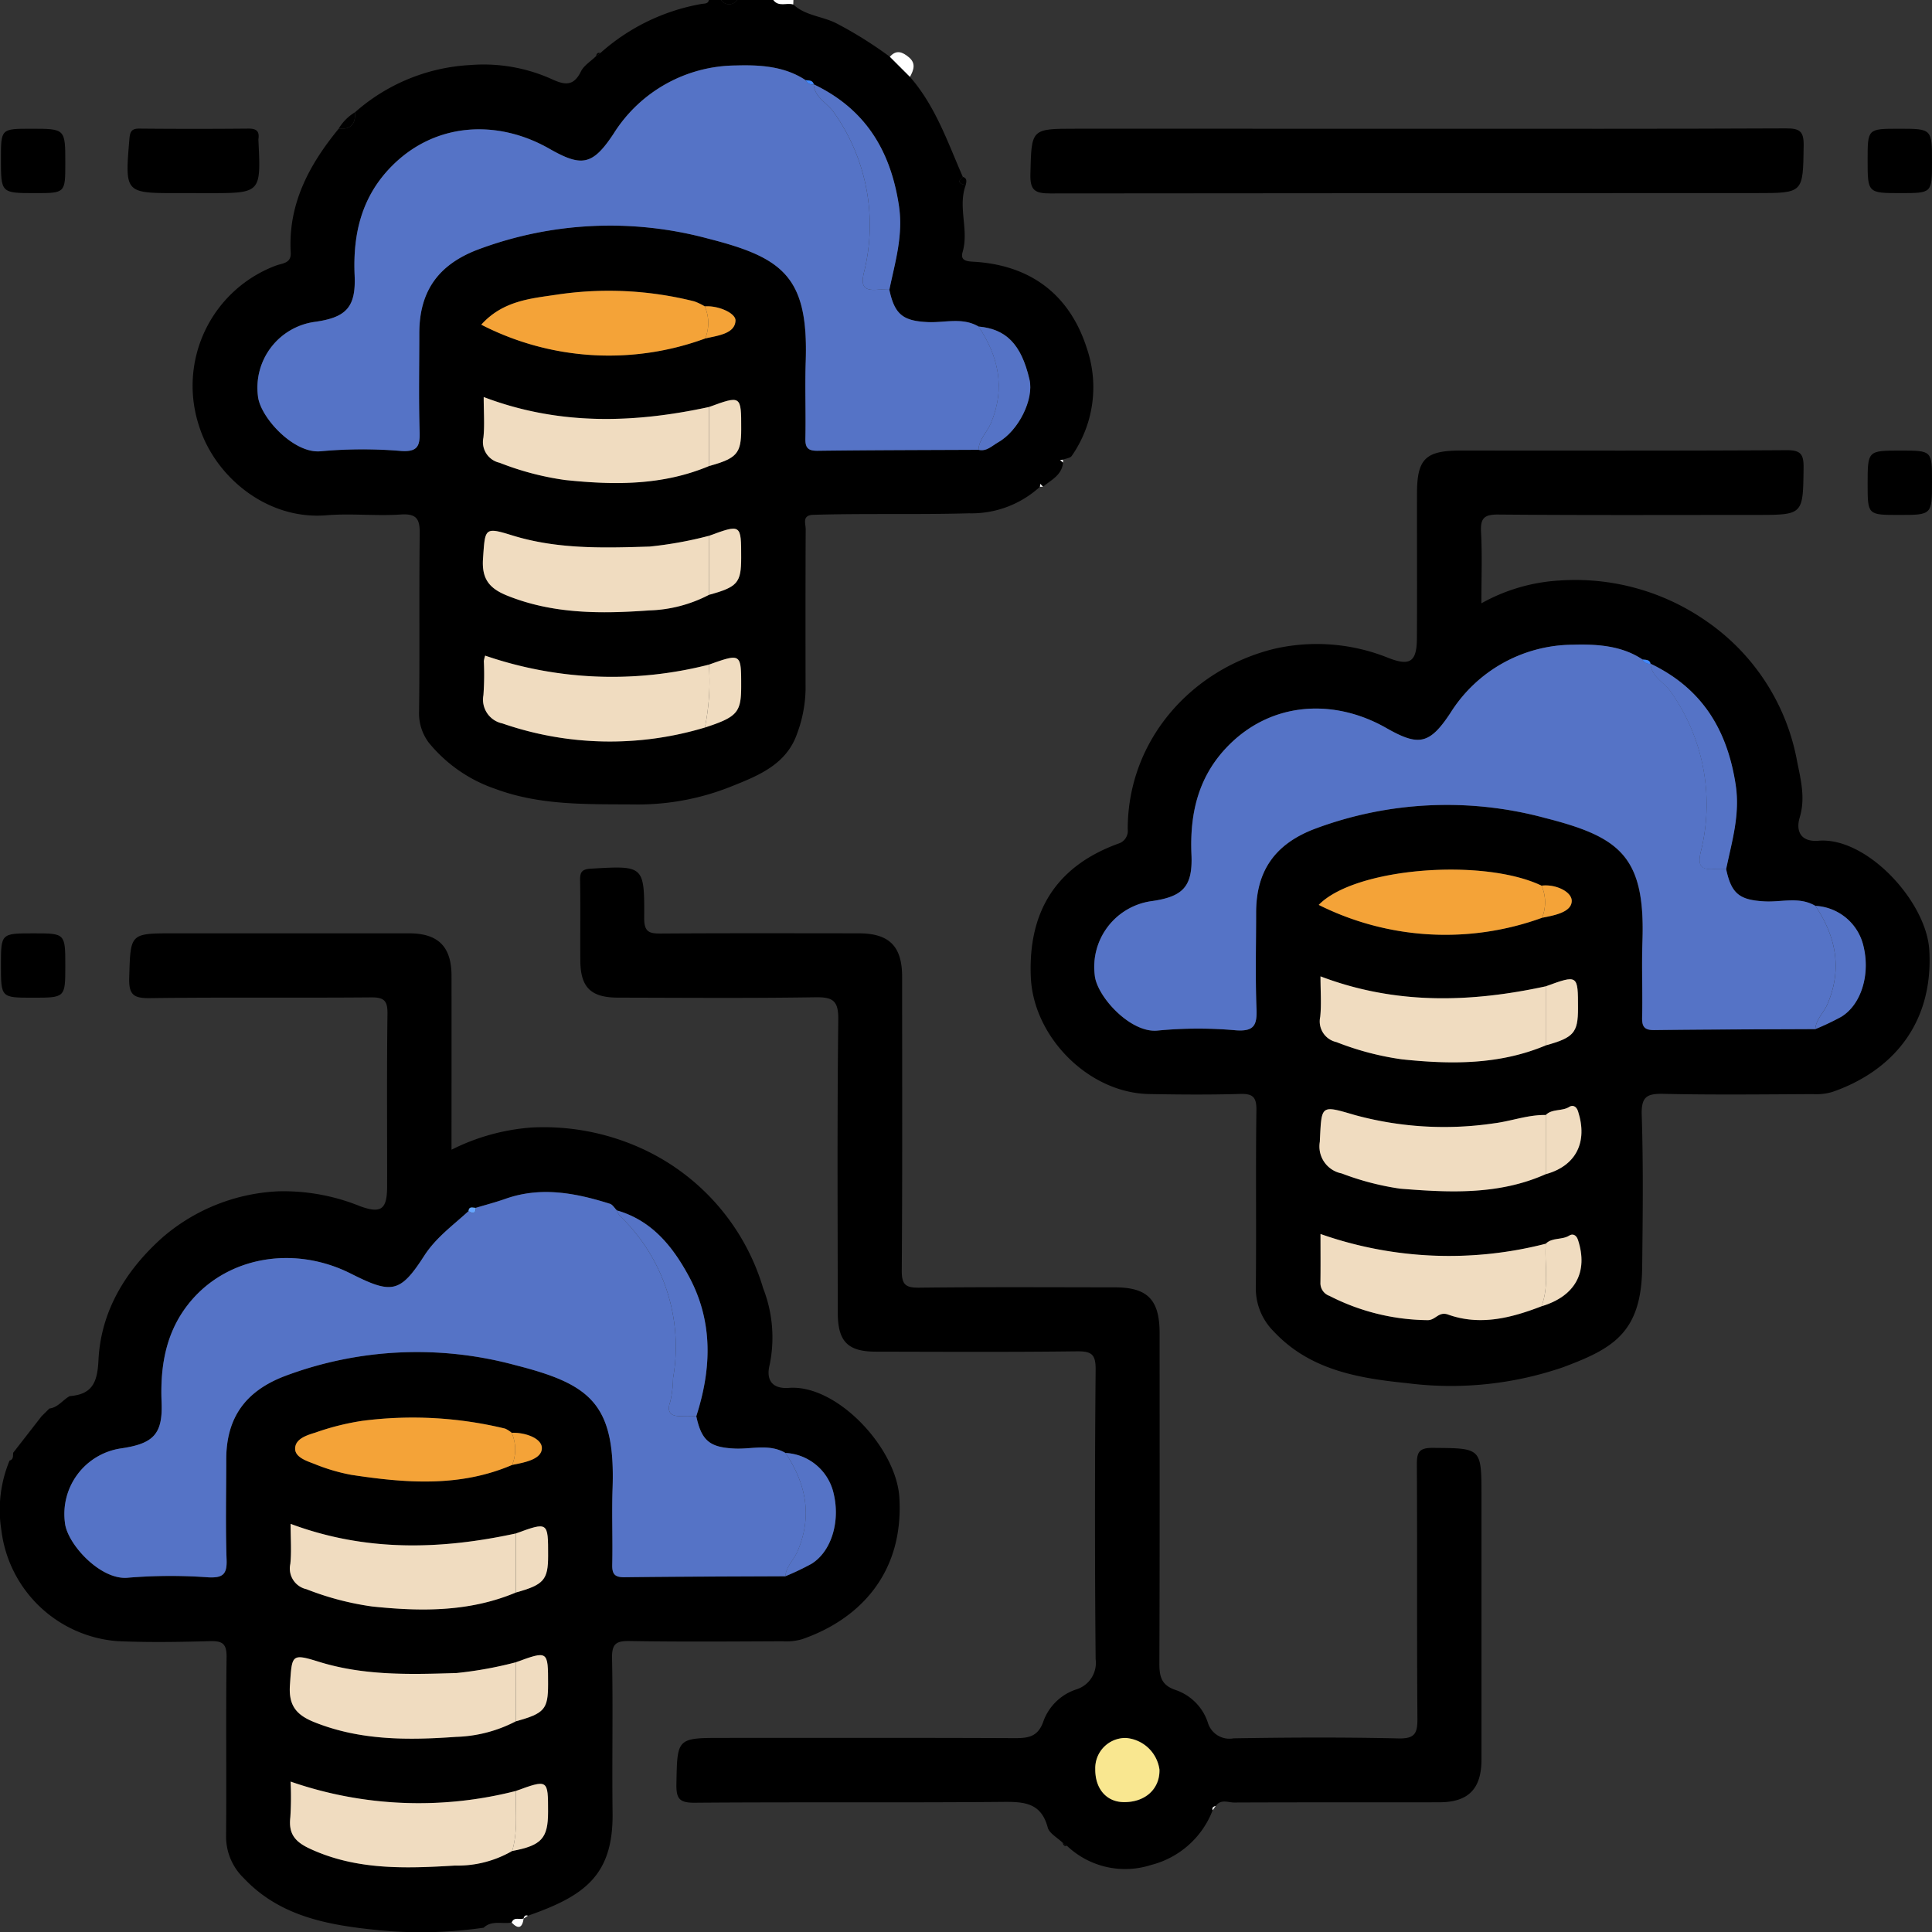 <svg id="Grupo_1030487" data-name="Grupo 1030487" xmlns="http://www.w3.org/2000/svg" xmlns:xlink="http://www.w3.org/1999/xlink" width="188.581" height="188.608" viewBox="0 0 188.581 188.608">
  <rect x="0" y="0" width="188.581" height="188.608" fill="#333333" stroke="none"/>
  <defs>
    <clipPath id="clip-path">
      <rect id="Rectángulo_363847" data-name="Rectángulo 363847" width="188.581" height="188.608" fill="none"/>
    </clipPath>
  </defs>
  <g id="Grupo_1030486" data-name="Grupo 1030486" clip-path="url(#clip-path)">
    <path id="Trazado_771440" data-name="Trazado 771440" d="M106.406.438c1.176,1.1,2.822,1.139,4.2,1.835a39.677,39.677,0,0,1,5.226,3.271l1.962,1.962c2.486,2.848,3.682,6.377,5.157,9.758-.627.527-.254.694.287.8-.8,2.141.328,4.369-.305,6.53-.231.789.289.911,1,.949,5.642.305,9.478,3.227,11.147,8.526A11.713,11.713,0,0,1,133.584,44.5c-.147.215-.561.248-.85.365l-.284.035.285.246c-.106,1.238-1.155,1.694-1.952,2.36l-.27-.278c-.011.094-.022.189-.033.284a9.89,9.89,0,0,1-6.939,2.591c-5.057.143-10.112,0-15.165.147-1.155.034-.758.854-.761,1.4-.026,5.232-.02,10.463-.013,15.695a12.987,12.987,0,0,1-.828,4.268c-1.028,2.982-3.75,4.083-6.271,5.091a24.465,24.465,0,0,1-9.3,1.82c-4.673-.048-9.365.161-13.886-1.523a14.344,14.344,0,0,1-6.5-4.522,4.763,4.763,0,0,1-.94-3.044c.073-5.754-.012-11.51.065-17.263.019-1.442-.225-2.062-1.859-1.951-2.409.162-4.85-.124-7.253.075-5.755.476-10.833-3.705-12.41-8.661a12.53,12.53,0,0,1,7.42-15.687c.672-.271,1.57-.2,1.508-1.3-.266-4.736,1.8-8.573,4.687-12.087q1.735.141,1.581-1.594a18.465,18.465,0,0,1,11.282-4.62,16.2,16.2,0,0,1,8.02,1.417c1.29.586,2.079.587,2.758-.787.294-.594.97-1,1.472-1.49l.428-.313A20.011,20.011,0,0,1,97.4.393c.3-.065.664.032.773-.393h1.178a.95.95,0,0,0,1.571,0h3.534c.522.708,1.311.235,1.947.438m2,7.8c-.112-.433-.483-.37-.8-.414-2.073-1.386-4.55-1.5-6.806-1.435a14.2,14.2,0,0,0-11.933,6.653c-2.062,3.122-3.126,3.264-6.28,1.468-5.044-2.873-11.128-2.6-15.389,1.718-2.93,2.969-3.79,6.592-3.611,10.648.139,3.153-.843,4.126-3.961,4.549a6.487,6.487,0,0,0-5.479,7.215c.188,2.07,3.523,5.711,6.176,5.4a45.231,45.231,0,0,1,7.838-.021c1.57.092,1.813-.49,1.77-1.873-.1-3.2-.031-6.408-.031-9.613,0-4.107,1.853-6.7,5.7-8.168a36.743,36.743,0,0,1,22.493-1.076c7.3,1.855,9.805,3.72,9.519,12.029-.086,2.482.024,4.97-.032,7.454-.021.929.252,1.235,1.2,1.223,5.23-.065,10.461-.069,15.692-.094.793.194,1.321-.391,1.9-.717,2.031-1.143,3.53-4.226,3.083-6.144-.816-3.5-2.321-4.932-4.972-5.171-1.573-.925-3.29-.358-4.936-.432-2.421-.109-3.256-.726-3.771-3.161.561-2.714,1.376-5.31.928-8.239-.829-5.425-3.33-9.434-8.319-11.813ZM97.767,29.9a5.721,5.721,0,0,0-1.019-.486,34.208,34.208,0,0,0-13.516-.643c-2.445.366-5.179.58-7.279,2.918a27.266,27.266,0,0,0,21.861,1.345c1.208-.283,2.909-.452,2.951-1.751.023-.731-1.694-1.487-3-1.383m.4,9.826c-7.35,1.59-14.655,1.81-21.983-.974,0,1.488.1,2.732-.027,3.954a2.065,2.065,0,0,0,1.576,2.459,27.892,27.892,0,0,0,6.422,1.688c4.79.5,9.482.536,14.015-1.363,2.725-.751,3.145-1.233,3.147-3.6,0-3.31,0-3.31-3.15-2.162m0,12.576a37.919,37.919,0,0,1-5.78,1.048c-4.507.138-9.023.274-13.445-1.1-2.71-.844-2.614-.666-2.821,2.28-.138,1.962.605,2.9,2.329,3.595,4.5,1.823,9.206,1.793,13.881,1.457a13.452,13.452,0,0,0,5.842-1.52c2.788-.763,3.145-1.172,3.147-3.609,0-3.306,0-3.306-3.152-2.148m0,12.57a38.1,38.1,0,0,1-21.839-.881,3.109,3.109,0,0,0-.128.531,27.847,27.847,0,0,1-.04,3.325,2.371,2.371,0,0,0,1.849,2.762,32.094,32.094,0,0,0,19.769.4c3.144-1.022,3.54-1.469,3.541-4,0-3.257,0-3.257-3.152-2.139" transform="translate(-28.972)"/>
    <path id="Trazado_771441" data-name="Trazado 771441" d="M193.7.438c-.636-.2-1.424.27-1.947-.438h1.963L193.7.438" transform="translate(-116.271)" fill="#fff"/>
    <path id="Trazado_771442" data-name="Trazado 771442" d="M180.361,0a.95.95,0,0,1-1.571,0Z" transform="translate(-108.408)"/>
    <path id="Trazado_771443" data-name="Trazado 771443" d="M47.214,328.482a42.458,42.458,0,0,1-10.068.261c-4.855-.479-9.722-1.243-13.353-5.1a5.633,5.633,0,0,1-1.726-4.1c.053-5.818-.03-11.638.049-17.456.018-1.331-.4-1.61-1.633-1.575-3.005.085-6.019.132-9.021,0A12.359,12.359,0,0,1,.135,289.693a12.532,12.532,0,0,1,.8-6.808c.41-.119.314-.472.352-.763l2.771-3.562.763-.755c.844-.1,1.3-.837,1.983-1.209,2.18-.176,2.7-1.3,2.807-3.493.228-4.869,2.727-8.867,6.288-12.029a18.582,18.582,0,0,1,11.252-4.469,19.863,19.863,0,0,1,8.019,1.462c2.008.718,2.612.331,2.616-1.919.009-5.625-.039-11.25.035-16.873.017-1.29-.336-1.61-1.608-1.6-7.194.063-14.389-.025-21.582.073-1.618.022-2.067-.348-2.018-2,.128-4.323.039-4.326,4.356-4.326q11.478,0,22.957,0c2.846,0,4.142,1.3,4.146,4.142.008,5.624,0,11.248,0,16.98a20.727,20.727,0,0,1,7.872-2.171A23.068,23.068,0,0,1,62.355,252.3a21.813,21.813,0,0,1,12.137,13.769,13.2,13.2,0,0,1,.634,7.464c-.373,1.455.217,2.383,1.882,2.258,4.678-.352,10.486,5.847,10.777,10.7.444,7.41-3.913,11.906-9.493,13.832a5.534,5.534,0,0,1-1.9.2c-4.971.022-9.942.062-14.911-.021-1.329-.022-1.767.248-1.739,1.674.1,5.034-.012,10.072.051,15.107.076,6.114-2.765,8.111-8.264,10.03-.275-.1-.37.071-.434.289l.018-.018c-.384.146-.937-.207-1.167.394-.91.172-1.929-.251-2.732.5m2.732-48.306a2.579,2.579,0,0,0-.642-.409,38.259,38.259,0,0,0-13.929-.76,24.872,24.872,0,0,0-4.612,1.157c-.842.254-1.956.612-1.955,1.566,0,.823,1.089,1.186,1.847,1.471a18.341,18.341,0,0,0,3.63,1.077c5.3.808,10.589,1.235,15.708-.968,1.193-.231,2.9-.542,2.9-1.648-.006-.96-1.645-1.538-2.944-1.485m.047,40.818c2.867-.536,3.5-1.23,3.5-3.819,0-3.184,0-3.184-3.151-2.037a38.19,38.19,0,0,1-21.982-.917,31.123,31.123,0,0,1-.025,3.481c-.186,1.581.42,2.375,1.882,3.057,4.569,2.134,9.4,1.945,14.183,1.659a10.615,10.615,0,0,0,5.588-1.424M50.347,290c-7.351,1.593-14.656,1.794-21.982-.938,0,1.445.1,2.69-.027,3.913a2.065,2.065,0,0,0,1.571,2.463,28.064,28.064,0,0,0,6.424,1.689c4.792.5,9.483.535,14.017-1.362,2.727-.757,3.145-1.235,3.147-3.6,0-3.309,0-3.309-3.15-2.161m0,12.576a37.913,37.913,0,0,1-5.78,1.047c-4.507.138-9.022.274-13.445-1.1-2.711-.844-2.614-.666-2.821,2.28-.138,1.962.605,2.9,2.329,3.594,4.5,1.823,9.205,1.793,13.88,1.458a13.456,13.456,0,0,0,5.842-1.52c2.788-.763,3.145-1.172,3.147-3.609,0-3.3,0-3.3-3.152-2.148m17.617-24.026c1.5-4.658,1.66-9.265-.744-13.688-1.586-2.919-3.616-5.425-7.01-6.4-.224-.222-.411-.564-.678-.648-3.356-1.058-6.737-1.708-10.209-.479-.949.335-1.927.588-2.892.879-.282,0-.646-.189-.7.317-1.508,1.388-3.178,2.576-4.328,4.364-2.3,3.569-3.138,3.742-6.883,1.876-.286-.143-.572-.287-.864-.418-5.255-2.355-11.249-1.3-14.838,2.737-2.552,2.874-3.2,6.335-3.048,10.086.131,3.15-.812,4.062-3.988,4.522a6.471,6.471,0,0,0-5.447,7.238c.193,2.071,3.5,5.687,6.194,5.376a50.6,50.6,0,0,1,7.837-.031c1.337.055,1.8-.263,1.752-1.688-.115-3.265-.036-6.537-.036-9.806,0-4.083,1.869-6.68,5.715-8.151a36.686,36.686,0,0,1,22.487-1.072c7.295,1.855,9.8,3.722,9.51,12.033-.086,2.481.024,4.969-.032,7.452-.021.934.26,1.231,1.208,1.22,5.229-.065,10.458-.069,15.687-.094a25.476,25.476,0,0,0,2.546-1.211c1.925-1.178,2.818-4.065,2.184-6.8a5.082,5.082,0,0,0-4.717-4.025c-1.573-.925-3.29-.358-4.936-.432-2.421-.109-3.256-.727-3.771-3.161" transform="translate(0 -140.321)"/>
    <path id="Trazado_771444" data-name="Trazado 771444" d="M299.56,126.573a17.678,17.678,0,0,1,7.592-2.222,22.363,22.363,0,0,1,14.27,3.9A21.235,21.235,0,0,1,330.373,142c.345,1.732.83,3.572.258,5.464-.419,1.385.133,2.425,1.829,2.286,4.715-.387,10.537,5.93,10.815,10.676.427,7.325-3.779,11.888-9.479,13.849a5.557,5.557,0,0,1-1.9.207c-4.842.024-9.685.081-14.524-.025-1.616-.035-2.224.224-2.165,2.058.16,4.967.1,9.944.043,14.916-.074,6.345-2.847,7.892-7.724,9.711a33.679,33.679,0,0,1-15.247,1.55c-4.714-.478-9.482-1.27-13.008-5.062a5.9,5.9,0,0,1-1.731-4.307c.06-5.757-.022-11.516.056-17.273.018-1.316-.374-1.622-1.625-1.585-2.942.088-5.888.062-8.832.01-5.932-.1-11.318-5.584-11.563-11.42-.267-6.366,2.443-10.8,8.531-13.019a1.307,1.307,0,0,0,.928-1.427c.009-8.772,6.315-15.673,14.392-17.614a18.643,18.643,0,0,1,11.107.933c2.039.779,2.714.366,2.727-1.915.028-4.711,0-9.421.009-14.132,0-3.4.823-4.215,4.25-4.216,10.6,0,21.2.029,31.8-.037,1.41-.009,1.7.385,1.685,1.729-.062,4.59-.006,4.591-4.674,4.591-8.375,0-16.75.038-25.124-.037-1.407-.013-1.758.374-1.684,1.728.12,2.218.032,4.446.032,6.932m16.512,5.9c-.112-.433-.482-.37-.8-.414-2.075-1.385-4.552-1.5-6.81-1.436a14.186,14.186,0,0,0-11.931,6.658c-2.058,3.117-3.122,3.256-6.281,1.46-5.043-2.869-11.121-2.6-15.388,1.725-2.932,2.97-3.783,6.6-3.607,10.65.137,3.149-.842,4.116-3.965,4.545a6.483,6.483,0,0,0-5.475,7.218c.188,2.07,3.519,5.713,6.178,5.4a41.312,41.312,0,0,1,7.641-.017c1.737.117,2.029-.524,1.968-2.076-.122-3.135-.037-6.276-.037-9.416,0-4.092,1.866-6.7,5.7-8.166a36.736,36.736,0,0,1,22.492-1.075c7.294,1.853,9.805,3.721,9.518,12.029-.086,2.482.024,4.97-.032,7.454-.021.93.252,1.235,1.2,1.223,5.23-.065,10.46-.07,15.69-.094a25.57,25.57,0,0,0,2.545-1.211c1.925-1.179,2.818-4.065,2.184-6.8a5.082,5.082,0,0,0-4.718-4.025c-1.572-.925-3.288-.347-4.933-.435-2.462-.132-3.26-.726-3.774-3.158.56-2.714,1.376-5.31.928-8.24-.829-5.425-3.33-9.433-8.319-11.813Zm-10.639,21.665c-5.687-2.728-18.209-1.767-21.749,1.875a27.638,27.638,0,0,0,21.8,1.258c1.194-.231,2.891-.539,2.895-1.649,0-.9-1.585-1.658-2.942-1.484m.4,9.826c-7.35,1.59-14.654,1.809-21.982-.974,0,1.487.1,2.732-.027,3.954A2.065,2.065,0,0,0,285.4,169.4a27.911,27.911,0,0,0,6.422,1.688c4.79.5,9.481.536,14.014-1.362,2.727-.757,3.145-1.235,3.147-3.6,0-3.309,0-3.309-3.15-2.16m.006,25.122a37.848,37.848,0,0,1-21.987-.95c0,1.74.015,3.237-.007,4.735a1.313,1.313,0,0,0,.884,1.306,21.409,21.409,0,0,0,9.551,2.368c.807.028,1.083-.881,2.024-.545,3.123,1.115,6.155.335,9.12-.809,3.3-.979,4.586-3.352,3.565-6.478-.175-.535-.554-.615-.846-.429-.718.457-1.672.162-2.3.8m0-6.789c2.956-.808,4.124-3.125,3.152-6.14-.173-.537-.556-.621-.844-.435-.718.465-1.676.163-2.308.8-1.733-.033-3.361.605-5.069.815a33.092,33.092,0,0,1-13.543-.807c-3.395-.993-3.256-1.034-3.434,2.6a2.681,2.681,0,0,0,2.134,3.094,26.655,26.655,0,0,0,5.7,1.487c4.827.39,9.633.627,14.215-1.415" transform="translate(-154.959 -67.686)"/>
    <path id="Trazado_771445" data-name="Trazado 771445" d="M205.575,307.139a8.742,8.742,0,0,1-6.012,5.336,8.245,8.245,0,0,1-8.206-1.869l-.428-.306c-.5-.493-1.3-.907-1.452-1.492-.649-2.431-2.327-2.509-4.415-2.49-10.012.089-20.024,0-30.036.081-1.5.012-1.817-.393-1.79-1.828.083-4.495.019-4.5,4.577-4.5,9.489,0,18.977-.02,28.466.023,1.348.006,2.269-.154,2.782-1.657a5.113,5.113,0,0,1,3.21-3.1,2.706,2.706,0,0,0,1.884-2.943q-.126-14.134,0-28.269c.013-1.507-.4-1.8-1.83-1.787-6.543.082-13.088.044-19.631.032-2.731-.005-3.7-.99-3.707-3.772-.011-9.554-.065-19.109.048-28.662.022-1.877-.573-2.182-2.259-2.157-6.412.1-12.826.047-19.239.035-2.651-.005-3.658-.992-3.681-3.6s.023-5.236-.022-7.852c-.014-.822.186-1.085,1.071-1.137,5.15-.3,5.216-.328,5.185,4.818-.009,1.437.56,1.521,1.7,1.513,6.413-.042,12.826-.024,19.239-.019,2.98,0,4.237,1.26,4.238,4.243,0,9.554.035,19.109-.035,28.662-.01,1.412.389,1.7,1.731,1.682,6.347-.075,12.695-.037,19.042-.032,3.223,0,4.394,1.2,4.395,4.481,0,10.732.019,21.464-.023,32.2-.005,1.3.186,2.162,1.6,2.627a5.008,5.008,0,0,1,3.136,3.193,2.195,2.195,0,0,0,2.5,1.521c5.364-.091,10.733-.115,16.1.008,1.639.038,1.862-.533,1.851-1.962-.062-8.245-.009-16.491-.055-24.736-.007-1.19.173-1.673,1.549-1.662,4.758.037,4.758-.027,4.758,4.71q0,12.859,0,25.718c0,2.862-1.281,4.161-4.119,4.166-6.674.011-13.35-.007-20.024.022-.592,0-1.3-.36-1.787.333-.215.063-.4.149-.3.43m-11.456-4.018c-.016,1.9,1.072,3.178,2.731,3.217,2.115.049,3.582-1.268,3.536-3.173a3.592,3.592,0,0,0-3.291-3.088,2.949,2.949,0,0,0-2.975,3.044" transform="translate(-87.211 -130.436)"/>
    <path id="Trazado_771446" data-name="Trazado 771446" d="M293.31,31.87c11.975,0,23.951.024,35.926-.033,1.347-.007,1.749.278,1.729,1.686-.069,4.629,0,4.629-4.64,4.629q-34.454,0-68.909.034c-1.491,0-1.968-.307-1.929-1.884.111-4.431.031-4.433,4.448-4.433Z" transform="translate(-154.911 -19.305)"/>
    <path id="Trazado_771447" data-name="Trazado 771447" d="M38.114,38.182h-1.57c-5.2,0-5.175,0-4.731-5.308.063-.759.257-1,1.014-.989q5.3.049,10.6,0c.773-.007,1.086.244.98,1a1.087,1.087,0,0,0,0,.2c.244,5.1.244,5.1-4.915,5.1Z" transform="translate(-19.18 -19.332)"/>
    <path id="Trazado_771448" data-name="Trazado 771448" d="M466.309,111.723c3.061,0,3.061,0,3.061,3.026,0,3.257,0,3.257-3.223,3.257-3.06,0-3.06,0-3.06-3.026,0-3.257,0-3.257,3.222-3.257" transform="translate(-280.789 -67.742)"/>
    <path id="Trazado_771449" data-name="Trazado 771449" d="M469.369,35.178c0,3.026,0,3.026-3.061,3.026-3.223,0-3.223,0-3.223-3.257,0-3.026,0-3.026,3.061-3.026,3.222,0,3.222,0,3.222,3.257" transform="translate(-280.788 -19.355)"/>
    <path id="Trazado_771450" data-name="Trazado 771450" d="M6.514,234.608c0,3.1,0,3.1-3.182,3.1-3.1,0-3.1,0-3.1-3.182,0-3.1,0-3.1,3.182-3.1,3.1,0,3.1,0,3.1,3.182" transform="translate(-0.14 -140.323)"/>
    <path id="Trazado_771451" data-name="Trazado 771451" d="M6.514,35.253c0,2.952,0,2.952-2.939,2.952-3.344,0-3.344,0-3.344-3.332,0-2.952,0-2.952,2.939-2.952,3.344,0,3.344,0,3.344,3.332" transform="translate(-0.14 -19.355)"/>
    <path id="Trazado_771452" data-name="Trazado 771452" d="M222.607,15.35l-1.962-1.962c.634-.731,1.244-.464,1.852.043.724.6.469,1.257.11,1.919" transform="translate(-133.786 -7.845)" fill="#fff"/>
    <path id="Trazado_771453" data-name="Trazado 771453" d="M85.552,27.855c.1,1.154-.424,1.687-1.581,1.594a4.684,4.684,0,0,1,1.581-1.594" transform="translate(-50.915 -16.89)"/>
    <path id="Trazado_771454" data-name="Trazado 771454" d="M126.875,476.1c.23-.6.783-.247,1.167-.394-.128.9-.5,1.09-1.167.394" transform="translate(-76.93 -288.438)" fill="#fff"/>
    <path id="Trazado_771455" data-name="Trazado 771455" d="M238.513,44.654c-.542-.106-.914-.274-.288-.8.458.137.354.476.288.8" transform="translate(-144.247 -26.59)"/>
    <path id="Trazado_771456" data-name="Trazado 771456" d="M148.192,13.107l-.429.313c.061-.216.151-.394.429-.313" transform="translate(-89.595 -7.936)"/>
    <path id="Trazado_771457" data-name="Trazado 771457" d="M263.147,114.263l-.285-.246.284-.035c0,.094,0,.187,0,.281" transform="translate(-159.384 -69.112)" fill="#fefefe"/>
    <path id="Trazado_771458" data-name="Trazado 771458" d="M300.637,448.213c-.093-.281.09-.366.3-.429l-.3.429" transform="translate(-182.273 -271.51)" fill="#fefefe"/>
    <path id="Trazado_771459" data-name="Trazado 771459" d="M263.471,456.9l.428.306c-.279.089-.365-.093-.428-.306" transform="translate(-159.753 -277.04)" fill="#020202"/>
    <path id="Trazado_771460" data-name="Trazado 771460" d="M129.794,475.258c.063-.218.158-.389.433-.289l-.433.289" transform="translate(-78.699 -287.976)" fill="#fff"/>
    <path id="Trazado_771461" data-name="Trazado 771461" d="M257.858,120.267c.011-.094.022-.189.033-.284l.27.278c-.1,0-.2.006-.3.006" transform="translate(-156.35 -72.751)" fill="#fefefe"/>
    <path id="Trazado_771462" data-name="Trazado 771462" d="M125.542,38.1c.515,2.434,1.349,3.052,3.771,3.161,1.646.074,3.363-.492,4.936.432,1.953,2.936,2.632,6,1.213,9.41-.374.9-1.17,1.59-1.225,2.623-5.23.025-10.461.029-15.691.094-.953.012-1.225-.294-1.2-1.223.056-2.484-.054-4.972.032-7.454.286-8.309-2.222-10.174-9.519-12.029A36.743,36.743,0,0,0,85.36,34.189c-3.846,1.468-5.7,4.061-5.7,8.168,0,3.2-.067,6.411.031,9.612.043,1.383-.2,1.965-1.77,1.873a45.231,45.231,0,0,0-7.838.021c-2.653.309-5.988-3.332-6.176-5.4a6.487,6.487,0,0,1,5.479-7.215c3.117-.424,4.1-1.4,3.961-4.549-.178-4.056.681-7.679,3.611-10.648,4.262-4.318,10.346-4.591,15.389-1.718,3.153,1.8,4.218,1.655,6.28-1.468a14.2,14.2,0,0,1,11.933-6.653c2.256-.067,4.733.049,6.806,1.435a.749.749,0,0,0,.8.414l-.014-.012c.1,1.325,1.366,1.821,2,2.78a19.011,19.011,0,0,1,2.921,15.535c-.327,1.342-.066,1.845,1.3,1.736.387-.031.779,0,1.168,0" transform="translate(-38.731 -9.82)" fill="#5573c6"/>
    <path id="Trazado_771463" data-name="Trazado 771463" d="M141.437,169.582a32.094,32.094,0,0,1-19.769-.4,2.371,2.371,0,0,1-1.849-2.761,27.768,27.768,0,0,0,.04-3.325,3.082,3.082,0,0,1,.129-.531,38.1,38.1,0,0,0,21.839.881,22.809,22.809,0,0,1-.389,6.136" transform="translate(-72.632 -98.57)" fill="#f0dcc0"/>
    <path id="Trazado_771464" data-name="Trazado 771464" d="M141.793,137.867a13.448,13.448,0,0,1-5.842,1.52c-4.675.335-9.378.366-13.881-1.458-1.724-.7-2.467-1.633-2.329-3.595.207-2.947.111-3.124,2.821-2.28,4.423,1.376,8.939,1.24,13.445,1.1a37.882,37.882,0,0,0,5.78-1.048q0,2.879.005,5.757" transform="translate(-72.594 -79.804)" fill="#f0dcc0"/>
    <path id="Trazado_771465" data-name="Trazado 771465" d="M141.846,105.189c-4.533,1.9-9.224,1.865-14.015,1.362a27.911,27.911,0,0,1-6.422-1.688,2.066,2.066,0,0,1-1.576-2.459c.126-1.222.027-2.467.027-3.955,7.328,2.784,14.633,2.564,21.983.974q0,2.883,0,5.766" transform="translate(-72.646 -59.694)" fill="#f0dcc0"/>
    <path id="Trazado_771466" data-name="Trazado 771466" d="M141.2,76.757a27.264,27.264,0,0,1-21.861-1.345c2.1-2.338,4.835-2.553,7.279-2.918a34.215,34.215,0,0,1,13.516.643,5.669,5.669,0,0,1,1.019.487,4.03,4.03,0,0,1,.047,3.134" transform="translate(-72.363 -43.719)" fill="#f4a338"/>
    <path id="Trazado_771467" data-name="Trazado 771467" d="M209.139,40.951c-.39,0-.781-.032-1.168,0-1.369.109-1.63-.394-1.3-1.736a19.011,19.011,0,0,0-2.921-15.535c-.632-.959-1.9-1.454-2-2.78,4.989,2.38,7.49,6.388,8.319,11.813.448,2.929-.367,5.525-.928,8.239" transform="translate(-122.328 -12.672)" fill="#5573c6"/>
    <path id="Trazado_771468" data-name="Trazado 771468" d="M242.61,93c.055-1.033.85-1.726,1.224-2.623,1.419-3.407.74-6.473-1.212-9.41,2.651.24,4.157,1.669,4.972,5.171.447,1.918-1.052,5-3.082,6.144-.581.327-1.108.911-1.9.717" transform="translate(-147.104 -49.092)" fill="#5573c6"/>
    <path id="Trazado_771469" data-name="Trazado 771469" d="M174.783,169.9a22.809,22.809,0,0,0,.389-6.136c3.155-1.118,3.155-1.118,3.152,2.138,0,2.529-.4,2.976-3.541,4" transform="translate(-105.978 -98.888)" fill="#f0dcc0"/>
    <path id="Trazado_771470" data-name="Trazado 771470" d="M175.776,137.548q0-2.879-.005-5.757c3.155-1.157,3.155-1.157,3.152,2.148,0,2.437-.359,2.847-3.147,3.609" transform="translate(-106.577 -79.486)" fill="#f0dcc0"/>
    <path id="Trazado_771471" data-name="Trazado 771471" d="M175.78,105.621q0-2.883,0-5.766c3.153-1.148,3.153-1.148,3.15,2.162,0,2.371-.422,2.853-3.147,3.6" transform="translate(-106.58 -60.126)" fill="#f0dcc0"/>
    <path id="Trazado_771472" data-name="Trazado 771472" d="M174.8,79.083a4.03,4.03,0,0,0-.047-3.134c1.3-.1,3.021.652,3,1.383-.042,1.3-1.743,1.468-2.951,1.751" transform="translate(-105.962 -46.045)" fill="#f4a338"/>
    <path id="Trazado_771473" data-name="Trazado 771473" d="M200.555,20.291a.749.749,0,0,1-.8-.414c.315.044.685-.019.8.414" transform="translate(-121.122 -12.052)" fill="#4188fd"/>
    <path id="Trazado_771474" data-name="Trazado 771474" d="M86.359,333.068c-5.229.025-10.458.03-15.687.094-.948.012-1.229-.286-1.208-1.22.056-2.483-.054-4.971.032-7.453.287-8.31-2.215-10.178-9.51-12.033A36.687,36.687,0,0,0,37.5,313.53c-3.845,1.471-5.714,4.068-5.714,8.151,0,3.269-.078,6.541.036,9.806.05,1.425-.415,1.743-1.751,1.688a50.6,50.6,0,0,0-7.837.031c-2.693.311-6-3.306-6.194-5.376a6.471,6.471,0,0,1,5.447-7.238c3.176-.46,4.119-1.372,3.989-4.522-.155-3.751.5-7.212,3.048-10.086,3.589-4.042,9.582-5.093,14.838-2.737.292.131.577.275.864.418,3.744,1.866,4.587,1.694,6.883-1.875,1.15-1.788,2.82-2.976,4.328-4.364.379.218.7.312.7-.316.965-.291,1.943-.543,2.892-.879,3.472-1.228,6.853-.578,10.209.48.268.084.454.426.678.648a2.039,2.039,0,0,0,.272.513A17.693,17.693,0,0,1,75.4,313.736a10.879,10.879,0,0,1-.281,2.321c-.318.846-.052,1.409.977,1.379.523-.015,1.047,0,1.571.007.514,2.434,1.349,3.052,3.771,3.161,1.646.074,3.363-.492,4.936.432,2.012,3,2.647,6.163,1.175,9.6-.357.833-1.11,1.467-1.187,2.431" transform="translate(-9.703 -179.211)" fill="#5573c6"/>
    <path id="Trazado_771475" data-name="Trazado 771475" d="M93.912,417.173a13.454,13.454,0,0,1-5.842,1.52c-4.675.335-9.378.366-13.88-1.457-1.724-.7-2.467-1.632-2.329-3.594.207-2.946.111-3.123,2.821-2.28,4.422,1.377,8.938,1.24,13.445,1.1a37.882,37.882,0,0,0,5.78-1.048q0,2.879.005,5.757" transform="translate(-43.562 -249.159)" fill="#f0dcc0"/>
    <path id="Trazado_771476" data-name="Trazado 771476" d="M93.964,384.551c-4.534,1.9-9.226,1.865-14.017,1.362a28.064,28.064,0,0,1-6.424-1.689,2.066,2.066,0,0,1-1.571-2.463c.126-1.223.027-2.468.027-3.913,7.327,2.732,14.632,2.531,21.983.938q0,2.882,0,5.765" transform="translate(-43.614 -229.105)" fill="#f0dcc0"/>
    <path id="Trazado_771477" data-name="Trazado 771477" d="M93.593,448.527a10.623,10.623,0,0,1-5.588,1.424c-4.782.286-9.614.474-14.183-1.659-1.461-.682-2.068-1.476-1.882-3.058a31.116,31.116,0,0,0,.025-3.48,38.19,38.19,0,0,0,21.982.916c-.043,1.957.223,3.932-.354,5.856" transform="translate(-43.601 -267.854)" fill="#f0dcc0"/>
    <path id="Trazado_771478" data-name="Trazado 771478" d="M94.364,356.154c-5.119,2.2-10.411,1.776-15.708.969a18.374,18.374,0,0,1-3.631-1.078c-.757-.285-1.847-.648-1.847-1.471,0-.955,1.114-1.312,1.955-1.566a24.8,24.8,0,0,1,4.612-1.157,38.268,38.268,0,0,1,13.929.76,2.59,2.59,0,0,1,.642.409,4.028,4.028,0,0,1,.047,3.134" transform="translate(-44.371 -213.165)" fill="#f4a338"/>
    <path id="Trazado_771479" data-name="Trazado 771479" d="M160.7,320.208c-.524,0-1.048-.022-1.571-.007-1.029.03-1.294-.533-.977-1.379a10.855,10.855,0,0,0,.281-2.321,17.69,17.69,0,0,0-5.216-15.866,2.058,2.058,0,0,1-.272-.513c3.395.972,5.425,3.479,7.011,6.4,2.4,4.423,2.246,9.03.744,13.688" transform="translate(-92.735 -181.977)" fill="#5573c6"/>
    <path id="Trazado_771480" data-name="Trazado 771480" d="M194.727,372.3c.077-.964.83-1.6,1.187-2.431,1.472-3.438.838-6.6-1.175-9.6a5.082,5.082,0,0,1,4.718,4.025c.634,2.732-.259,5.618-2.184,6.8a25.515,25.515,0,0,1-2.545,1.211" transform="translate(-118.071 -218.448)" fill="#5573c6"/>
    <path id="Trazado_771481" data-name="Trazado 771481" d="M126.994,448.863c.577-1.924.311-3.9.354-5.856,3.152-1.146,3.152-1.146,3.15,2.038,0,2.589-.638,3.283-3.5,3.819" transform="translate(-77.002 -268.19)" fill="#f0dcc0"/>
    <path id="Trazado_771482" data-name="Trazado 771482" d="M127.894,416.856q0-2.879-.005-5.757c3.154-1.157,3.154-1.157,3.152,2.148,0,2.437-.359,2.846-3.147,3.609" transform="translate(-77.544 -248.842)" fill="#f0dcc0"/>
    <path id="Trazado_771483" data-name="Trazado 771483" d="M127.9,384.928q0-2.883,0-5.765c3.152-1.148,3.152-1.148,3.15,2.161,0,2.369-.419,2.847-3.147,3.6" transform="translate(-77.548 -229.482)" fill="#f0dcc0"/>
    <path id="Trazado_771484" data-name="Trazado 771484" d="M126.922,358.4a4.028,4.028,0,0,0-.047-3.134c1.3-.052,2.938.526,2.944,1.485.007,1.106-1.7,1.417-2.9,1.648" transform="translate(-76.93 -215.41)" fill="#f4a338"/>
    <path id="Trazado_771485" data-name="Trazado 771485" d="M116.868,299.434c.006.629-.317.534-.7.317.05-.505.414-.322.7-.317" transform="translate(-70.44 -181.537)" fill="#66a5ff"/>
    <path id="Trazado_771486" data-name="Trazado 771486" d="M333.029,181.744c.513,2.432,1.312,3.026,3.774,3.158,1.645.088,3.361-.491,4.933.435,2.012,3,2.647,6.163,1.174,9.6-.356.833-1.11,1.467-1.187,2.431-5.23.025-10.46.029-15.69.094-.953.012-1.226-.294-1.205-1.223.056-2.484-.054-4.972.032-7.454.287-8.309-2.224-10.176-9.518-12.03a36.738,36.738,0,0,0-22.492,1.075c-3.835,1.464-5.7,4.073-5.7,8.166,0,3.139-.086,6.281.037,9.415.06,1.552-.231,2.194-1.969,2.076a41.411,41.411,0,0,0-7.64.018c-2.659.316-5.99-3.327-6.179-5.4a6.485,6.485,0,0,1,5.475-7.219c3.123-.428,4.1-1.4,3.965-4.545-.176-4.054.675-7.679,3.608-10.65,4.267-4.322,10.345-4.593,15.389-1.724,3.159,1.8,4.222,1.658,6.28-1.46a14.186,14.186,0,0,1,11.931-6.658c2.258-.065,4.736.051,6.81,1.435a.75.75,0,0,0,.8.414l-.013-.012c.1,1.325,1.366,1.821,2,2.78a19.012,19.012,0,0,1,2.921,15.535c-.326,1.342-.066,1.845,1.3,1.736.387-.031.779,0,1.168,0" transform="translate(-164.539 -96.918)" fill="#5573c6"/>
    <path id="Trazado_771487" data-name="Trazado 771487" d="M349.3,281.375c-4.583,2.042-9.388,1.805-14.215,1.415a26.657,26.657,0,0,1-5.7-1.487,2.681,2.681,0,0,1-2.134-3.094c.178-3.631.04-3.591,3.434-2.6a33.092,33.092,0,0,0,13.543.807c1.708-.21,3.335-.848,5.069-.815v5.771" transform="translate(-198.425 -166.766)" fill="#f0dcc0"/>
    <path id="Trazado_771488" data-name="Trazado 771488" d="M348.984,313.03c-2.965,1.144-6,1.923-9.12.808-.941-.336-1.216.573-2.023.545a21.408,21.408,0,0,1-9.551-2.368,1.313,1.313,0,0,1-.884-1.306c.021-1.5.007-3,.007-4.735a37.861,37.861,0,0,0,21.987.949c-.127,2.036.348,4.113-.415,6.106" transform="translate(-198.519 -185.525)" fill="#f0dcc0"/>
    <path id="Trazado_771489" data-name="Trazado 771489" d="M349.333,248.834c-4.533,1.9-9.224,1.865-14.014,1.362a27.892,27.892,0,0,1-6.422-1.688,2.065,2.065,0,0,1-1.576-2.459c.126-1.222.027-2.467.027-3.954,7.328,2.783,14.633,2.564,21.983.973q0,2.882,0,5.765" transform="translate(-198.455 -146.793)" fill="#f0dcc0"/>
    <path id="Trazado_771490" data-name="Trazado 771490" d="M348.791,220.325a27.637,27.637,0,0,1-21.8-1.258c3.54-3.643,16.062-4.6,21.75-1.876a4.028,4.028,0,0,1,.047,3.134" transform="translate(-198.27 -130.741)" fill="#f4a338"/>
    <path id="Trazado_771491" data-name="Trazado 771491" d="M416.626,184.6c-.39,0-.781-.033-1.168,0-1.369.109-1.629-.394-1.3-1.736a19.012,19.012,0,0,0-2.921-15.535c-.632-.959-1.9-1.455-2-2.78,4.988,2.38,7.489,6.388,8.319,11.813.448,2.929-.368,5.525-.928,8.239" transform="translate(-248.136 -99.769)" fill="#5573c6"/>
    <path id="Trazado_771492" data-name="Trazado 771492" d="M450.1,236.641c.076-.964.83-1.6,1.187-2.431,1.472-3.438.838-6.6-1.175-9.6a5.083,5.083,0,0,1,4.718,4.025c.634,2.732-.259,5.619-2.184,6.8a25.519,25.519,0,0,1-2.545,1.21" transform="translate(-272.912 -136.189)" fill="#5573c6"/>
    <path id="Trazado_771493" data-name="Trazado 771493" d="M382.222,313.119c.764-1.993.289-4.07.415-6.106.632-.638,1.586-.344,2.3-.8.292-.185.671-.106.846.429,1.021,3.126-.265,5.5-3.565,6.478" transform="translate(-231.757 -185.614)" fill="#f0dcc0"/>
    <path id="Trazado_771494" data-name="Trazado 771494" d="M383.271,280.873V275.1c.632-.642,1.59-.339,2.308-.8.288-.186.671-.1.844.435.972,3.015-.2,5.332-3.152,6.14" transform="translate(-232.393 -166.264)" fill="#f0dcc0"/>
    <path id="Trazado_771495" data-name="Trazado 771495" d="M383.267,249.265q0-2.883,0-5.765c3.152-1.148,3.152-1.148,3.15,2.161,0,2.369-.419,2.847-3.147,3.6" transform="translate(-232.389 -147.224)" fill="#f0dcc0"/>
    <path id="Trazado_771496" data-name="Trazado 771496" d="M382.291,222.7a4.028,4.028,0,0,0-.047-3.134c1.357-.173,2.944.584,2.941,1.485,0,1.11-1.7,1.418-2.894,1.649" transform="translate(-231.77 -133.118)" fill="#f4a338"/>
    <path id="Trazado_771497" data-name="Trazado 771497" d="M408.042,163.936a.75.75,0,0,1-.8-.414c.314.044.685-.019.8.414" transform="translate(-246.929 -99.15)" fill="#4188fd"/>
    <path id="Trazado_771498" data-name="Trazado 771498" d="M271.573,433.978a2.949,2.949,0,0,1,2.975-3.044,3.592,3.592,0,0,1,3.291,3.088c.046,1.905-1.421,3.222-3.536,3.173-1.658-.039-2.747-1.32-2.731-3.217" transform="translate(-164.666 -261.293)" fill="#f9e790"/>
  </g>
</svg>
